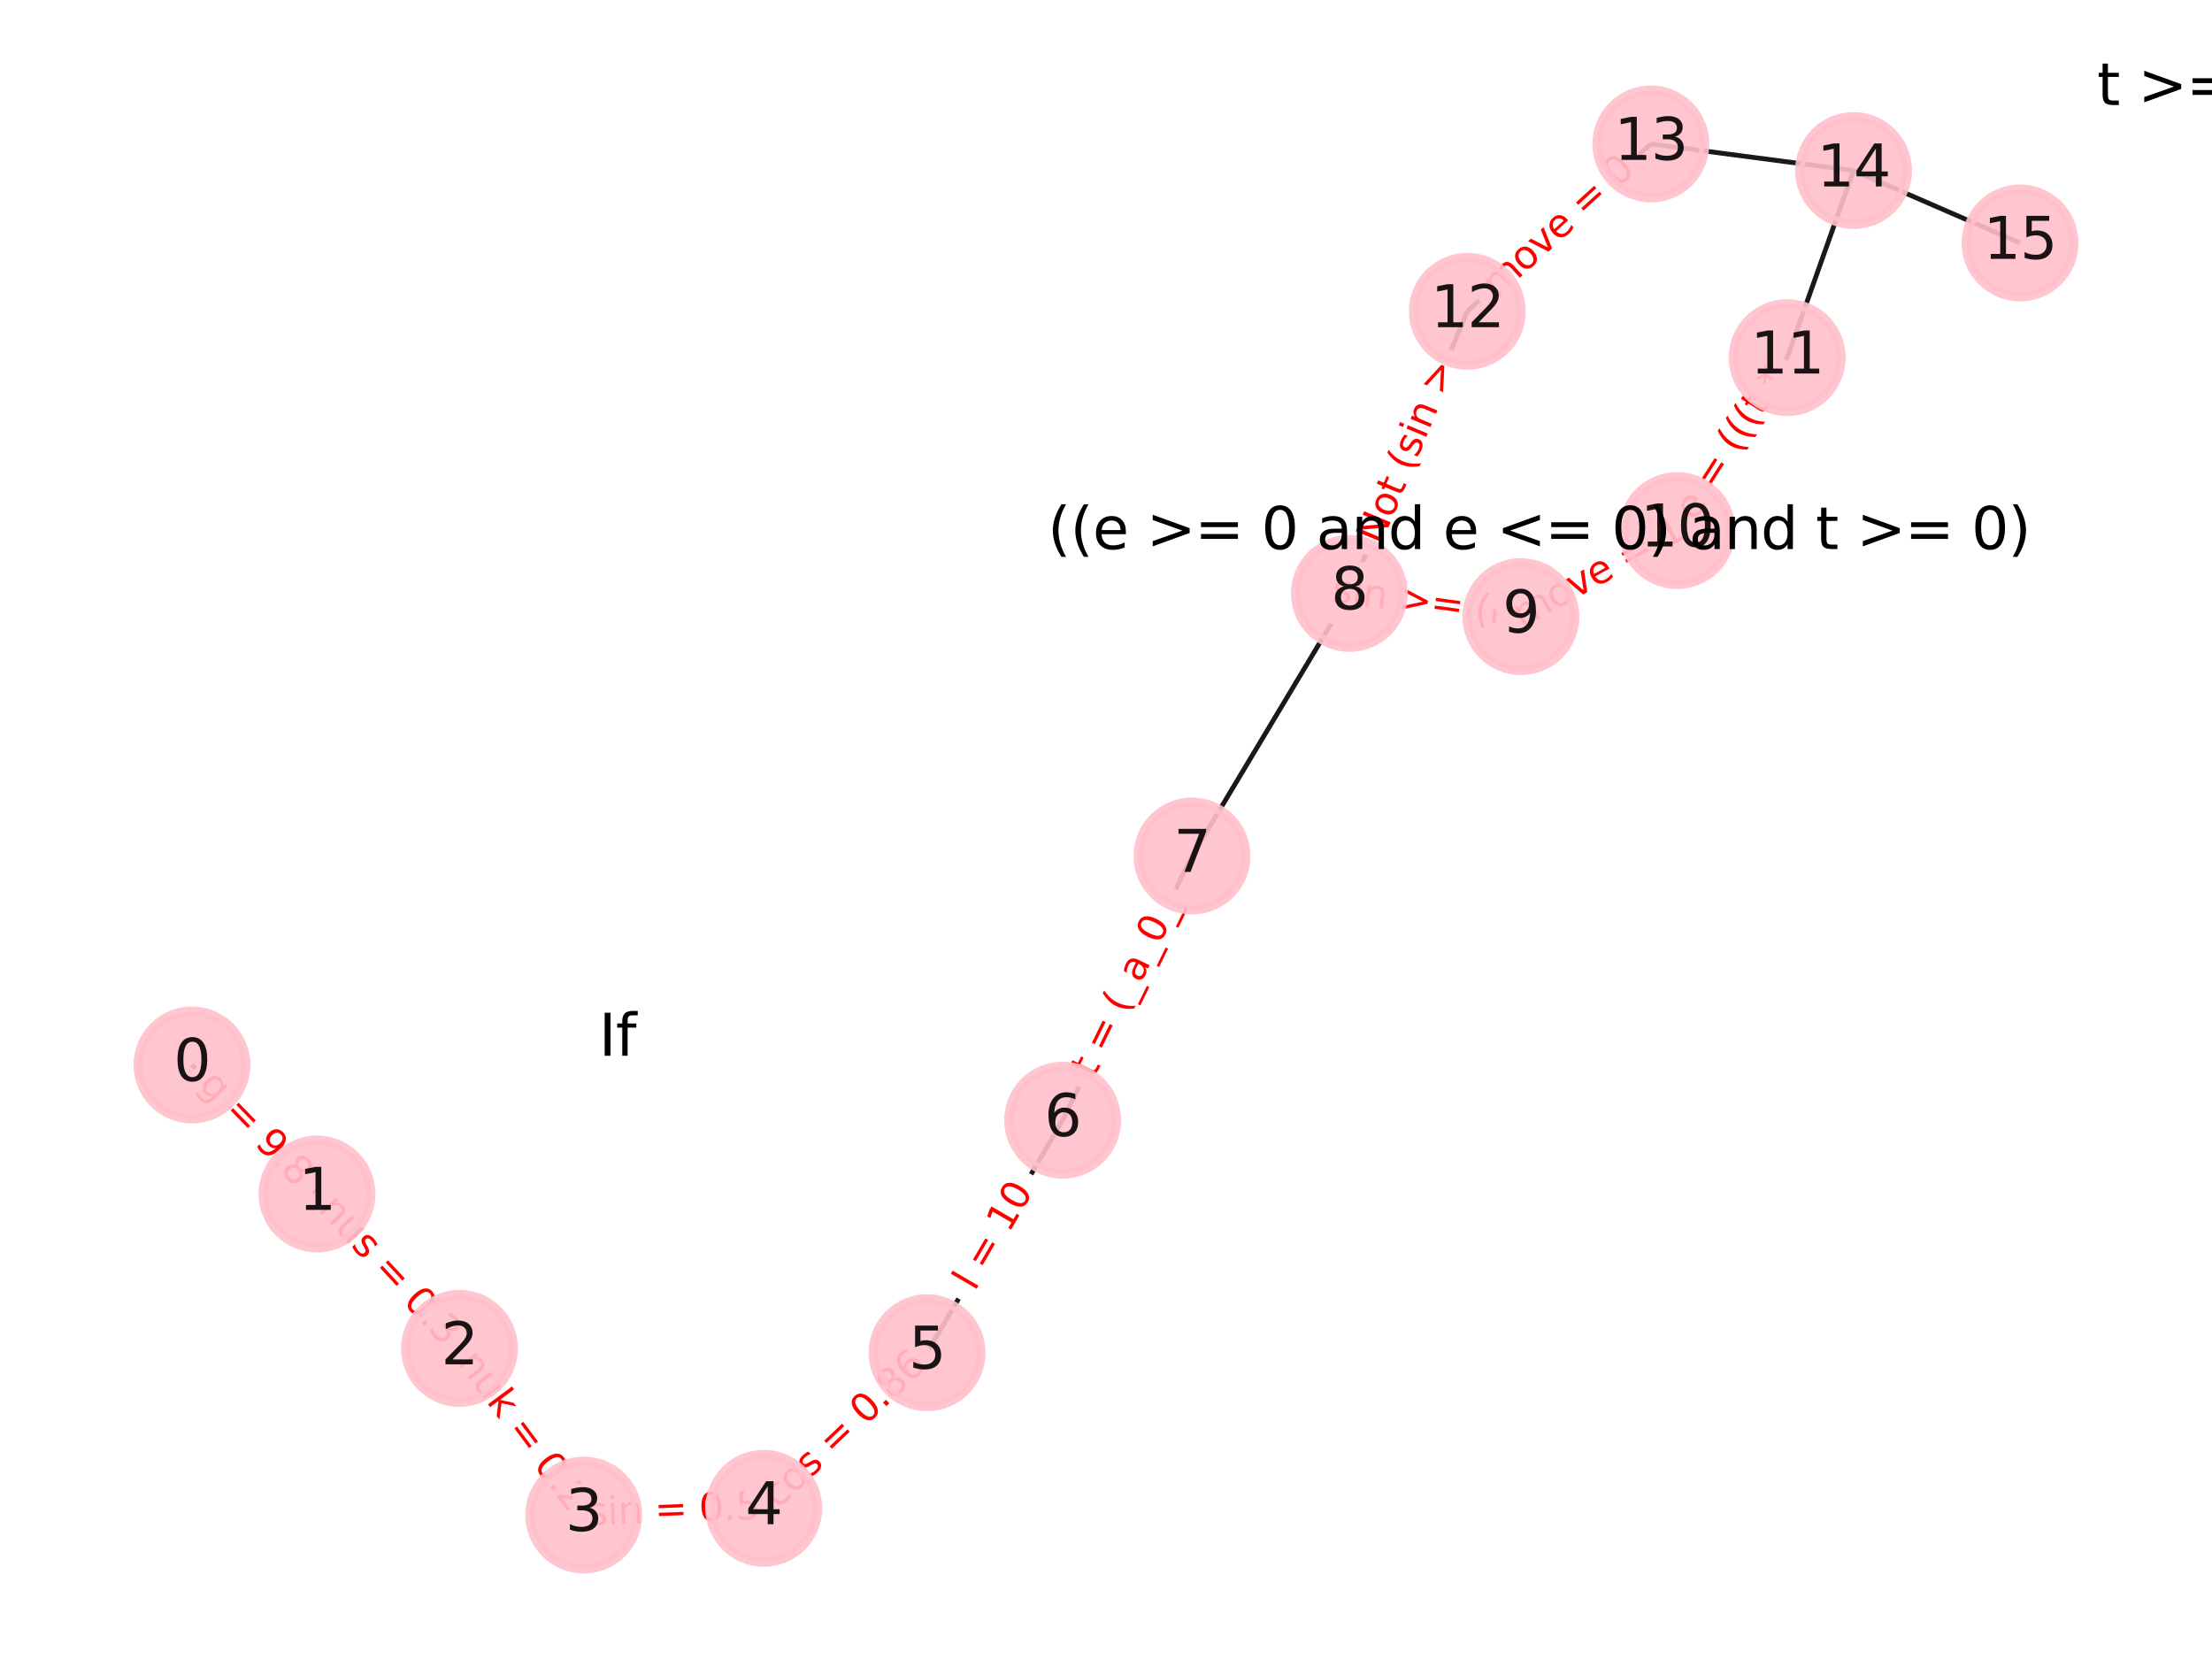 <?xml version="1.0" encoding="utf-8" standalone="no"?>
<!DOCTYPE svg PUBLIC "-//W3C//DTD SVG 1.1//EN"
  "http://www.w3.org/Graphics/SVG/1.1/DTD/svg11.dtd">
<svg height="345.6pt" version="1.1" viewBox="0 0 460.8 345.6" width="460.8pt" xmlns="http://www.w3.org/2000/svg" xmlns:xlink="http://www.w3.org/1999/xlink">
 <defs>
  <style type="text/css">*{stroke-linecap:butt;stroke-linejoin:round;}</style>
 </defs>
 <g id="figure_1">
  <g id="patch_1">
   <path d="M 0 345.6 
L 460.8 345.6 
L 460.8 0 
L 0 0 
z
" style="fill:#ffffff;"/>
  </g>
  <g id="axes_1">
   <g id="LineCollection_1">
    <path clip-path="url(#p874e9b3748)" d="M 39.987 221.857 
L 66.037 248.731 
" style="fill:none;stroke:#000000;stroke-opacity:0.9;"/>
    <path clip-path="url(#p874e9b3748)" d="M 66.037 248.731 
L 95.72 280.894 
" style="fill:none;stroke:#000000;stroke-opacity:0.9;"/>
    <path clip-path="url(#p874e9b3748)" d="M 95.72 280.894 
L 121.605 315.61 
" style="fill:none;stroke:#000000;stroke-opacity:0.9;"/>
    <path clip-path="url(#p874e9b3748)" d="M 121.605 315.61 
L 159.103 314.206 
" style="fill:none;stroke:#000000;stroke-opacity:0.9;"/>
    <path clip-path="url(#p874e9b3748)" d="M 159.103 314.206 
L 193.123 281.799 
" style="fill:none;stroke:#000000;stroke-opacity:0.9;"/>
    <path clip-path="url(#p874e9b3748)" d="M 193.123 281.799 
L 221.371 233.353 
" style="fill:none;stroke:#000000;stroke-opacity:0.9;"/>
    <path clip-path="url(#p874e9b3748)" d="M 221.371 233.353 
L 248.314 178.317 
" style="fill:none;stroke:#000000;stroke-opacity:0.9;"/>
    <path clip-path="url(#p874e9b3748)" d="M 248.314 178.317 
L 281.103 123.616 
" style="fill:none;stroke:#000000;stroke-opacity:0.9;"/>
    <path clip-path="url(#p874e9b3748)" d="M 281.103 123.616 
L 316.83 128.455 
" style="fill:none;stroke:#000000;stroke-opacity:0.9;"/>
    <path clip-path="url(#p874e9b3748)" d="M 281.103 123.616 
L 305.678 64.849 
" style="fill:none;stroke:#000000;stroke-opacity:0.9;"/>
    <path clip-path="url(#p874e9b3748)" d="M 316.83 128.455 
L 349.371 110.528 
" style="fill:none;stroke:#000000;stroke-opacity:0.9;"/>
    <path clip-path="url(#p874e9b3748)" d="M 349.371 110.528 
L 372.296 74.502 
" style="fill:none;stroke:#000000;stroke-opacity:0.9;"/>
    <path clip-path="url(#p874e9b3748)" d="M 372.296 74.502 
L 386.131 35.531 
" style="fill:none;stroke:#000000;stroke-opacity:0.9;"/>
    <path clip-path="url(#p874e9b3748)" d="M 305.678 64.849 
L 343.907 29.99 
" style="fill:none;stroke:#000000;stroke-opacity:0.9;"/>
    <path clip-path="url(#p874e9b3748)" d="M 343.907 29.99 
L 386.131 35.531 
" style="fill:none;stroke:#000000;stroke-opacity:0.9;"/>
    <path clip-path="url(#p874e9b3748)" d="M 386.131 35.531 
L 420.813 50.613 
" style="fill:none;stroke:#000000;stroke-opacity:0.9;"/>
   </g>
   <g id="text_1">
    <g id="patch_2">
     <path clip-path="url(#p874e9b3748)" d="M 38.212 229.036 
L 58.807 250.282 
Q 60.477 252.006 62.201 250.335 
L 67.76 244.946 
Q 69.483 243.276 67.813 241.552 
L 47.217 220.306 
Q 45.547 218.583 43.824 220.253 
L 38.264 225.642 
Q 36.541 227.313 38.212 229.036 
z
" style="fill:#ffffff;stroke:#ffffff;stroke-linejoin:miter;"/>
    </g>
    <g clip-path="url(#p874e9b3748)">
     <!-- g = 9.8 -->
     <g style="fill:#ff0000;" transform="translate(41.129 226.208)rotate(-314.109)scale(0.08 -0.08)">
      <defs>
       <path d="M 2906 1791 
Q 2906 2416 2648 2759 
Q 2391 3103 1925 3103 
Q 1463 3103 1205 2759 
Q 947 2416 947 1791 
Q 947 1169 1205 825 
Q 1463 481 1925 481 
Q 2391 481 2648 825 
Q 2906 1169 2906 1791 
z
M 3481 434 
Q 3481 -459 3084 -895 
Q 2688 -1331 1869 -1331 
Q 1566 -1331 1297 -1286 
Q 1028 -1241 775 -1147 
L 775 -588 
Q 1028 -725 1275 -790 
Q 1522 -856 1778 -856 
Q 2344 -856 2625 -561 
Q 2906 -266 2906 331 
L 2906 616 
Q 2728 306 2450 153 
Q 2172 0 1784 0 
Q 1141 0 747 490 
Q 353 981 353 1791 
Q 353 2603 747 3093 
Q 1141 3584 1784 3584 
Q 2172 3584 2450 3431 
Q 2728 3278 2906 2969 
L 2906 3500 
L 3481 3500 
L 3481 434 
z
" id="DejaVuSans-67" transform="scale(0.016)"/>
       <path id="DejaVuSans-20" transform="scale(0.016)"/>
       <path d="M 678 2906 
L 4684 2906 
L 4684 2381 
L 678 2381 
L 678 2906 
z
M 678 1631 
L 4684 1631 
L 4684 1100 
L 678 1100 
L 678 1631 
z
" id="DejaVuSans-3d" transform="scale(0.016)"/>
       <path d="M 703 97 
L 703 672 
Q 941 559 1184 500 
Q 1428 441 1663 441 
Q 2288 441 2617 861 
Q 2947 1281 2994 2138 
Q 2813 1869 2534 1725 
Q 2256 1581 1919 1581 
Q 1219 1581 811 2004 
Q 403 2428 403 3163 
Q 403 3881 828 4315 
Q 1253 4750 1959 4750 
Q 2769 4750 3195 4129 
Q 3622 3509 3622 2328 
Q 3622 1225 3098 567 
Q 2575 -91 1691 -91 
Q 1453 -91 1209 -44 
Q 966 3 703 97 
z
M 1959 2075 
Q 2384 2075 2632 2365 
Q 2881 2656 2881 3163 
Q 2881 3666 2632 3958 
Q 2384 4250 1959 4250 
Q 1534 4250 1286 3958 
Q 1038 3666 1038 3163 
Q 1038 2656 1286 2365 
Q 1534 2075 1959 2075 
z
" id="DejaVuSans-39" transform="scale(0.016)"/>
       <path d="M 684 794 
L 1344 794 
L 1344 0 
L 684 0 
L 684 794 
z
" id="DejaVuSans-2e" transform="scale(0.016)"/>
       <path d="M 2034 2216 
Q 1584 2216 1326 1975 
Q 1069 1734 1069 1313 
Q 1069 891 1326 650 
Q 1584 409 2034 409 
Q 2484 409 2743 651 
Q 3003 894 3003 1313 
Q 3003 1734 2745 1975 
Q 2488 2216 2034 2216 
z
M 1403 2484 
Q 997 2584 770 2862 
Q 544 3141 544 3541 
Q 544 4100 942 4425 
Q 1341 4750 2034 4750 
Q 2731 4750 3128 4425 
Q 3525 4100 3525 3541 
Q 3525 3141 3298 2862 
Q 3072 2584 2669 2484 
Q 3125 2378 3379 2068 
Q 3634 1759 3634 1313 
Q 3634 634 3220 271 
Q 2806 -91 2034 -91 
Q 1263 -91 848 271 
Q 434 634 434 1313 
Q 434 1759 690 2068 
Q 947 2378 1403 2484 
z
M 1172 3481 
Q 1172 3119 1398 2916 
Q 1625 2713 2034 2713 
Q 2441 2713 2670 2916 
Q 2900 3119 2900 3481 
Q 2900 3844 2670 4047 
Q 2441 4250 2034 4250 
Q 1625 4250 1398 4047 
Q 1172 3844 1172 3481 
z
" id="DejaVuSans-38" transform="scale(0.016)"/>
      </defs>
      <use xlink:href="#DejaVuSans-67"/>
      <use x="63.477" xlink:href="#DejaVuSans-20"/>
      <use x="95.264" xlink:href="#DejaVuSans-3d"/>
      <use x="179.053" xlink:href="#DejaVuSans-20"/>
      <use x="210.84" xlink:href="#DejaVuSans-39"/>
      <use x="274.463" xlink:href="#DejaVuSans-2e"/>
      <use x="306.25" xlink:href="#DejaVuSans-38"/>
     </g>
    </g>
   </g>
   <g id="text_2">
    <g id="patch_3">
     <path clip-path="url(#p874e9b3748)" d="M 63.106 254.802 
L 89.434 283.329 
Q 91.061 285.093 92.825 283.465 
L 98.515 278.214 
Q 100.278 276.586 98.651 274.823 
L 72.324 246.296 
Q 70.696 244.532 68.932 246.16 
L 63.242 251.411 
Q 61.479 253.039 63.106 254.802 
z
" style="fill:#ffffff;stroke:#ffffff;stroke-linejoin:miter;"/>
    </g>
    <g clip-path="url(#p874e9b3748)">
     <!-- nus = 0.3 -->
     <g style="fill:#ff0000;" transform="translate(66.093 252.046)rotate(-312.704)scale(0.08 -0.08)">
      <defs>
       <path d="M 3513 2113 
L 3513 0 
L 2938 0 
L 2938 2094 
Q 2938 2591 2744 2837 
Q 2550 3084 2163 3084 
Q 1697 3084 1428 2787 
Q 1159 2491 1159 1978 
L 1159 0 
L 581 0 
L 581 3500 
L 1159 3500 
L 1159 2956 
Q 1366 3272 1645 3428 
Q 1925 3584 2291 3584 
Q 2894 3584 3203 3211 
Q 3513 2838 3513 2113 
z
" id="DejaVuSans-6e" transform="scale(0.016)"/>
       <path d="M 544 1381 
L 544 3500 
L 1119 3500 
L 1119 1403 
Q 1119 906 1312 657 
Q 1506 409 1894 409 
Q 2359 409 2629 706 
Q 2900 1003 2900 1516 
L 2900 3500 
L 3475 3500 
L 3475 0 
L 2900 0 
L 2900 538 
Q 2691 219 2414 64 
Q 2138 -91 1772 -91 
Q 1169 -91 856 284 
Q 544 659 544 1381 
z
M 1991 3584 
L 1991 3584 
z
" id="DejaVuSans-75" transform="scale(0.016)"/>
       <path d="M 2834 3397 
L 2834 2853 
Q 2591 2978 2328 3040 
Q 2066 3103 1784 3103 
Q 1356 3103 1142 2972 
Q 928 2841 928 2578 
Q 928 2378 1081 2264 
Q 1234 2150 1697 2047 
L 1894 2003 
Q 2506 1872 2764 1633 
Q 3022 1394 3022 966 
Q 3022 478 2636 193 
Q 2250 -91 1575 -91 
Q 1294 -91 989 -36 
Q 684 19 347 128 
L 347 722 
Q 666 556 975 473 
Q 1284 391 1588 391 
Q 1994 391 2212 530 
Q 2431 669 2431 922 
Q 2431 1156 2273 1281 
Q 2116 1406 1581 1522 
L 1381 1569 
Q 847 1681 609 1914 
Q 372 2147 372 2553 
Q 372 3047 722 3315 
Q 1072 3584 1716 3584 
Q 2034 3584 2315 3537 
Q 2597 3491 2834 3397 
z
" id="DejaVuSans-73" transform="scale(0.016)"/>
       <path d="M 2034 4250 
Q 1547 4250 1301 3770 
Q 1056 3291 1056 2328 
Q 1056 1369 1301 889 
Q 1547 409 2034 409 
Q 2525 409 2770 889 
Q 3016 1369 3016 2328 
Q 3016 3291 2770 3770 
Q 2525 4250 2034 4250 
z
M 2034 4750 
Q 2819 4750 3233 4129 
Q 3647 3509 3647 2328 
Q 3647 1150 3233 529 
Q 2819 -91 2034 -91 
Q 1250 -91 836 529 
Q 422 1150 422 2328 
Q 422 3509 836 4129 
Q 1250 4750 2034 4750 
z
" id="DejaVuSans-30" transform="scale(0.016)"/>
       <path d="M 2597 2516 
Q 3050 2419 3304 2112 
Q 3559 1806 3559 1356 
Q 3559 666 3084 287 
Q 2609 -91 1734 -91 
Q 1441 -91 1130 -33 
Q 819 25 488 141 
L 488 750 
Q 750 597 1062 519 
Q 1375 441 1716 441 
Q 2309 441 2620 675 
Q 2931 909 2931 1356 
Q 2931 1769 2642 2001 
Q 2353 2234 1838 2234 
L 1294 2234 
L 1294 2753 
L 1863 2753 
Q 2328 2753 2575 2939 
Q 2822 3125 2822 3475 
Q 2822 3834 2567 4026 
Q 2313 4219 1838 4219 
Q 1578 4219 1281 4162 
Q 984 4106 628 3988 
L 628 4550 
Q 988 4650 1302 4700 
Q 1616 4750 1894 4750 
Q 2613 4750 3031 4423 
Q 3450 4097 3450 3541 
Q 3450 3153 3228 2886 
Q 3006 2619 2597 2516 
z
" id="DejaVuSans-33" transform="scale(0.016)"/>
      </defs>
      <use xlink:href="#DejaVuSans-6e"/>
      <use x="63.379" xlink:href="#DejaVuSans-75"/>
      <use x="126.758" xlink:href="#DejaVuSans-73"/>
      <use x="178.857" xlink:href="#DejaVuSans-20"/>
      <use x="210.645" xlink:href="#DejaVuSans-3d"/>
      <use x="294.434" xlink:href="#DejaVuSans-20"/>
      <use x="326.221" xlink:href="#DejaVuSans-30"/>
      <use x="389.844" xlink:href="#DejaVuSans-2e"/>
      <use x="421.631" xlink:href="#DejaVuSans-33"/>
     </g>
    </g>
   </g>
   <g id="text_3">
    <g id="patch_4">
     <path clip-path="url(#p874e9b3748)" d="M 91.894 286.254 
L 115.376 317.747 
Q 116.811 319.671 118.735 318.236 
L 124.942 313.608 
Q 126.866 312.174 125.431 310.25 
L 101.949 278.757 
Q 100.514 276.833 98.59 278.267 
L 92.383 282.895 
Q 90.459 284.33 91.894 286.254 
z
" style="fill:#ffffff;stroke:#ffffff;stroke-linejoin:miter;"/>
    </g>
    <g clip-path="url(#p874e9b3748)">
     <!-- nuk = 0.2 -->
     <g style="fill:#ff0000;" transform="translate(95.152 283.825)rotate(-306.71)scale(0.08 -0.08)">
      <defs>
       <path d="M 581 4863 
L 1159 4863 
L 1159 1991 
L 2875 3500 
L 3609 3500 
L 1753 1863 
L 3688 0 
L 2938 0 
L 1159 1709 
L 1159 0 
L 581 0 
L 581 4863 
z
" id="DejaVuSans-6b" transform="scale(0.016)"/>
       <path d="M 1228 531 
L 3431 531 
L 3431 0 
L 469 0 
L 469 531 
Q 828 903 1448 1529 
Q 2069 2156 2228 2338 
Q 2531 2678 2651 2914 
Q 2772 3150 2772 3378 
Q 2772 3750 2511 3984 
Q 2250 4219 1831 4219 
Q 1534 4219 1204 4116 
Q 875 4013 500 3803 
L 500 4441 
Q 881 4594 1212 4672 
Q 1544 4750 1819 4750 
Q 2544 4750 2975 4387 
Q 3406 4025 3406 3419 
Q 3406 3131 3298 2873 
Q 3191 2616 2906 2266 
Q 2828 2175 2409 1742 
Q 1991 1309 1228 531 
z
" id="DejaVuSans-32" transform="scale(0.016)"/>
      </defs>
      <use xlink:href="#DejaVuSans-6e"/>
      <use x="63.379" xlink:href="#DejaVuSans-75"/>
      <use x="126.758" xlink:href="#DejaVuSans-6b"/>
      <use x="184.668" xlink:href="#DejaVuSans-20"/>
      <use x="216.455" xlink:href="#DejaVuSans-3d"/>
      <use x="300.244" xlink:href="#DejaVuSans-20"/>
      <use x="332.031" xlink:href="#DejaVuSans-30"/>
      <use x="395.654" xlink:href="#DejaVuSans-2e"/>
      <use x="427.441" xlink:href="#DejaVuSans-32"/>
     </g>
    </g>
   </g>
   <g id="text_4">
    <g id="patch_5">
     <path clip-path="url(#p874e9b3748)" d="M 122.616 321.848 
L 158.562 320.502 
Q 160.96 320.412 160.87 318.014 
L 160.581 310.277 
Q 160.491 307.879 158.093 307.968 
L 122.147 309.314 
Q 119.748 309.404 119.838 311.802 
L 120.128 319.539 
Q 120.217 321.938 122.616 321.848 
z
" style="fill:#ffffff;stroke:#ffffff;stroke-linejoin:miter;"/>
    </g>
    <g clip-path="url(#p874e9b3748)">
     <!-- sin = 0.5 -->
     <g style="fill:#ff0000;" transform="translate(122.464 317.787)rotate(-2.144)scale(0.08 -0.08)">
      <defs>
       <path d="M 603 3500 
L 1178 3500 
L 1178 0 
L 603 0 
L 603 3500 
z
M 603 4863 
L 1178 4863 
L 1178 4134 
L 603 4134 
L 603 4863 
z
" id="DejaVuSans-69" transform="scale(0.016)"/>
       <path d="M 691 4666 
L 3169 4666 
L 3169 4134 
L 1269 4134 
L 1269 2991 
Q 1406 3038 1543 3061 
Q 1681 3084 1819 3084 
Q 2600 3084 3056 2656 
Q 3513 2228 3513 1497 
Q 3513 744 3044 326 
Q 2575 -91 1722 -91 
Q 1428 -91 1123 -41 
Q 819 9 494 109 
L 494 744 
Q 775 591 1075 516 
Q 1375 441 1709 441 
Q 2250 441 2565 725 
Q 2881 1009 2881 1497 
Q 2881 1984 2565 2268 
Q 2250 2553 1709 2553 
Q 1456 2553 1204 2497 
Q 953 2441 691 2322 
L 691 4666 
z
" id="DejaVuSans-35" transform="scale(0.016)"/>
      </defs>
      <use xlink:href="#DejaVuSans-73"/>
      <use x="52.1" xlink:href="#DejaVuSans-69"/>
      <use x="79.883" xlink:href="#DejaVuSans-6e"/>
      <use x="143.262" xlink:href="#DejaVuSans-20"/>
      <use x="175.049" xlink:href="#DejaVuSans-3d"/>
      <use x="258.838" xlink:href="#DejaVuSans-20"/>
      <use x="290.625" xlink:href="#DejaVuSans-30"/>
      <use x="354.248" xlink:href="#DejaVuSans-2e"/>
      <use x="386.035" xlink:href="#DejaVuSans-35"/>
     </g>
    </g>
   </g>
   <g id="text_5">
    <g id="patch_6">
     <path clip-path="url(#p874e9b3748)" d="M 164.848 317.394 
L 196.028 287.693 
Q 197.766 286.037 196.111 284.299 
L 190.771 278.693 
Q 189.115 276.956 187.378 278.611 
L 156.197 308.313 
Q 154.46 309.968 156.115 311.706 
L 161.455 317.312 
Q 163.111 319.05 164.848 317.394 
z
" style="fill:#ffffff;stroke:#ffffff;stroke-linejoin:miter;"/>
    </g>
    <g clip-path="url(#p874e9b3748)">
     <!-- cos = 0.86 -->
     <g style="fill:#ff0000;" transform="translate(162.046 314.452)rotate(-43.609)scale(0.08 -0.08)">
      <defs>
       <path d="M 3122 3366 
L 3122 2828 
Q 2878 2963 2633 3030 
Q 2388 3097 2138 3097 
Q 1578 3097 1268 2742 
Q 959 2388 959 1747 
Q 959 1106 1268 751 
Q 1578 397 2138 397 
Q 2388 397 2633 464 
Q 2878 531 3122 666 
L 3122 134 
Q 2881 22 2623 -34 
Q 2366 -91 2075 -91 
Q 1284 -91 818 406 
Q 353 903 353 1747 
Q 353 2603 823 3093 
Q 1294 3584 2113 3584 
Q 2378 3584 2631 3529 
Q 2884 3475 3122 3366 
z
" id="DejaVuSans-63" transform="scale(0.016)"/>
       <path d="M 1959 3097 
Q 1497 3097 1228 2736 
Q 959 2375 959 1747 
Q 959 1119 1226 758 
Q 1494 397 1959 397 
Q 2419 397 2687 759 
Q 2956 1122 2956 1747 
Q 2956 2369 2687 2733 
Q 2419 3097 1959 3097 
z
M 1959 3584 
Q 2709 3584 3137 3096 
Q 3566 2609 3566 1747 
Q 3566 888 3137 398 
Q 2709 -91 1959 -91 
Q 1206 -91 779 398 
Q 353 888 353 1747 
Q 353 2609 779 3096 
Q 1206 3584 1959 3584 
z
" id="DejaVuSans-6f" transform="scale(0.016)"/>
       <path d="M 2113 2584 
Q 1688 2584 1439 2293 
Q 1191 2003 1191 1497 
Q 1191 994 1439 701 
Q 1688 409 2113 409 
Q 2538 409 2786 701 
Q 3034 994 3034 1497 
Q 3034 2003 2786 2293 
Q 2538 2584 2113 2584 
z
M 3366 4563 
L 3366 3988 
Q 3128 4100 2886 4159 
Q 2644 4219 2406 4219 
Q 1781 4219 1451 3797 
Q 1122 3375 1075 2522 
Q 1259 2794 1537 2939 
Q 1816 3084 2150 3084 
Q 2853 3084 3261 2657 
Q 3669 2231 3669 1497 
Q 3669 778 3244 343 
Q 2819 -91 2113 -91 
Q 1303 -91 875 529 
Q 447 1150 447 2328 
Q 447 3434 972 4092 
Q 1497 4750 2381 4750 
Q 2619 4750 2861 4703 
Q 3103 4656 3366 4563 
z
" id="DejaVuSans-36" transform="scale(0.016)"/>
      </defs>
      <use xlink:href="#DejaVuSans-63"/>
      <use x="54.98" xlink:href="#DejaVuSans-6f"/>
      <use x="116.162" xlink:href="#DejaVuSans-73"/>
      <use x="168.262" xlink:href="#DejaVuSans-20"/>
      <use x="200.049" xlink:href="#DejaVuSans-3d"/>
      <use x="283.838" xlink:href="#DejaVuSans-20"/>
      <use x="315.625" xlink:href="#DejaVuSans-30"/>
      <use x="379.248" xlink:href="#DejaVuSans-2e"/>
      <use x="411.035" xlink:href="#DejaVuSans-38"/>
      <use x="474.658" xlink:href="#DejaVuSans-36"/>
     </g>
    </g>
   </g>
   <g id="text_6">
    <g id="patch_7">
     <path clip-path="url(#p874e9b3748)" d="M 206.572 271.184 
L 218.757 250.286 
Q 219.966 248.212 217.893 247.004 
L 211.204 243.104 
Q 209.131 241.895 207.922 243.968 
L 195.737 264.866 
Q 194.528 266.939 196.601 268.148 
L 203.29 272.048 
Q 205.363 273.257 206.572 271.184 
z
" style="fill:#ffffff;stroke:#ffffff;stroke-linejoin:miter;"/>
    </g>
    <g clip-path="url(#p874e9b3748)">
     <!-- l = 10 -->
     <g style="fill:#ff0000;" transform="translate(203.061 269.137)rotate(-59.754)scale(0.08 -0.08)">
      <defs>
       <path d="M 603 4863 
L 1178 4863 
L 1178 0 
L 603 0 
L 603 4863 
z
" id="DejaVuSans-6c" transform="scale(0.016)"/>
       <path d="M 794 531 
L 1825 531 
L 1825 4091 
L 703 3866 
L 703 4441 
L 1819 4666 
L 2450 4666 
L 2450 531 
L 3481 531 
L 3481 0 
L 794 0 
L 794 531 
z
" id="DejaVuSans-31" transform="scale(0.016)"/>
      </defs>
      <use xlink:href="#DejaVuSans-6c"/>
      <use x="27.783" xlink:href="#DejaVuSans-20"/>
      <use x="59.57" xlink:href="#DejaVuSans-3d"/>
      <use x="143.359" xlink:href="#DejaVuSans-20"/>
      <use x="175.146" xlink:href="#DejaVuSans-31"/>
      <use x="238.77" xlink:href="#DejaVuSans-30"/>
     </g>
    </g>
   </g>
   <g id="text_7">
    <g id="patch_8">
     <path clip-path="url(#p874e9b3748)" d="M 231.769 226.62 
L 249.374 190.659 
Q 250.429 188.503 248.273 187.448 
L 241.127 183.95 
Q 238.972 182.895 237.917 185.05 
L 220.312 221.011 
Q 219.257 223.166 221.412 224.222 
L 228.558 227.72 
Q 230.714 228.775 231.769 226.62 
z
" style="fill:#ffffff;stroke:#ffffff;stroke-linejoin:miter;"/>
    </g>
    <g clip-path="url(#p874e9b3748)">
     <!-- t = (_a_0_ -->
     <g style="fill:#ff0000;" transform="translate(227.919 224.735)rotate(-63.916)scale(0.08 -0.08)">
      <defs>
       <path d="M 1172 4494 
L 1172 3500 
L 2356 3500 
L 2356 3053 
L 1172 3053 
L 1172 1153 
Q 1172 725 1289 603 
Q 1406 481 1766 481 
L 2356 481 
L 2356 0 
L 1766 0 
Q 1100 0 847 248 
Q 594 497 594 1153 
L 594 3053 
L 172 3053 
L 172 3500 
L 594 3500 
L 594 4494 
L 1172 4494 
z
" id="DejaVuSans-74" transform="scale(0.016)"/>
       <path d="M 1984 4856 
Q 1566 4138 1362 3434 
Q 1159 2731 1159 2009 
Q 1159 1288 1364 580 
Q 1569 -128 1984 -844 
L 1484 -844 
Q 1016 -109 783 600 
Q 550 1309 550 2009 
Q 550 2706 781 3412 
Q 1013 4119 1484 4856 
L 1984 4856 
z
" id="DejaVuSans-28" transform="scale(0.016)"/>
       <path d="M 3263 -1063 
L 3263 -1509 
L -63 -1509 
L -63 -1063 
L 3263 -1063 
z
" id="DejaVuSans-5f" transform="scale(0.016)"/>
       <path d="M 2194 1759 
Q 1497 1759 1228 1600 
Q 959 1441 959 1056 
Q 959 750 1161 570 
Q 1363 391 1709 391 
Q 2188 391 2477 730 
Q 2766 1069 2766 1631 
L 2766 1759 
L 2194 1759 
z
M 3341 1997 
L 3341 0 
L 2766 0 
L 2766 531 
Q 2569 213 2275 61 
Q 1981 -91 1556 -91 
Q 1019 -91 701 211 
Q 384 513 384 1019 
Q 384 1609 779 1909 
Q 1175 2209 1959 2209 
L 2766 2209 
L 2766 2266 
Q 2766 2663 2505 2880 
Q 2244 3097 1772 3097 
Q 1472 3097 1187 3025 
Q 903 2953 641 2809 
L 641 3341 
Q 956 3463 1253 3523 
Q 1550 3584 1831 3584 
Q 2591 3584 2966 3190 
Q 3341 2797 3341 1997 
z
" id="DejaVuSans-61" transform="scale(0.016)"/>
      </defs>
      <use xlink:href="#DejaVuSans-74"/>
      <use x="39.209" xlink:href="#DejaVuSans-20"/>
      <use x="70.996" xlink:href="#DejaVuSans-3d"/>
      <use x="154.785" xlink:href="#DejaVuSans-20"/>
      <use x="186.572" xlink:href="#DejaVuSans-28"/>
      <use x="225.586" xlink:href="#DejaVuSans-5f"/>
      <use x="275.586" xlink:href="#DejaVuSans-61"/>
      <use x="336.865" xlink:href="#DejaVuSans-5f"/>
      <use x="386.865" xlink:href="#DejaVuSans-30"/>
      <use x="450.488" xlink:href="#DejaVuSans-5f"/>
     </g>
    </g>
   </g>
   <g id="text_8">
    <g id="patch_9">
     <path clip-path="url(#p874e9b3748)" d="M 276.713 129.35 
L 319.536 135.15 
Q 321.914 135.472 322.236 133.094 
L 323.276 125.422 
Q 323.598 123.043 321.22 122.721 
L 278.397 116.921 
Q 276.019 116.599 275.696 118.977 
L 274.657 126.649 
Q 274.335 129.028 276.713 129.35 
z
" style="fill:#ffffff;stroke:#ffffff;stroke-linejoin:miter;"/>
    </g>
    <g clip-path="url(#p874e9b3748)">
     <!-- sin &gt;= (nu -->
     <g style="fill:#ff0000;" transform="translate(277.259 125.323)rotate(-352.286)scale(0.08 -0.08)">
      <defs>
       <path d="M 678 3150 
L 678 3719 
L 4684 2266 
L 4684 1747 
L 678 294 
L 678 863 
L 3897 2003 
L 678 3150 
z
" id="DejaVuSans-3e" transform="scale(0.016)"/>
      </defs>
      <use xlink:href="#DejaVuSans-73"/>
      <use x="52.1" xlink:href="#DejaVuSans-69"/>
      <use x="79.883" xlink:href="#DejaVuSans-6e"/>
      <use x="143.262" xlink:href="#DejaVuSans-20"/>
      <use x="175.049" xlink:href="#DejaVuSans-3e"/>
      <use x="258.838" xlink:href="#DejaVuSans-3d"/>
      <use x="342.627" xlink:href="#DejaVuSans-20"/>
      <use x="374.414" xlink:href="#DejaVuSans-28"/>
      <use x="413.428" xlink:href="#DejaVuSans-6e"/>
      <use x="476.807" xlink:href="#DejaVuSans-75"/>
     </g>
    </g>
   </g>
   <g id="text_9">
    <g id="patch_10">
     <path clip-path="url(#p874e9b3748)" d="M 318.949 134.448 
L 353.304 115.522 
Q 355.407 114.364 354.248 112.262 
L 350.513 105.48 
Q 349.355 103.378 347.252 104.536 
L 312.897 123.462 
Q 310.795 124.62 311.953 126.722 
L 315.689 133.504 
Q 316.847 135.606 318.949 134.448 
z
" style="fill:#ffffff;stroke:#ffffff;stroke-linejoin:miter;"/>
    </g>
    <g clip-path="url(#p874e9b3748)">
     <!-- move = 1 -->
     <g style="fill:#ff0000;" transform="translate(316.988 130.888)rotate(-28.85)scale(0.08 -0.08)">
      <defs>
       <path d="M 3328 2828 
Q 3544 3216 3844 3400 
Q 4144 3584 4550 3584 
Q 5097 3584 5394 3201 
Q 5691 2819 5691 2113 
L 5691 0 
L 5113 0 
L 5113 2094 
Q 5113 2597 4934 2840 
Q 4756 3084 4391 3084 
Q 3944 3084 3684 2787 
Q 3425 2491 3425 1978 
L 3425 0 
L 2847 0 
L 2847 2094 
Q 2847 2600 2669 2842 
Q 2491 3084 2119 3084 
Q 1678 3084 1418 2786 
Q 1159 2488 1159 1978 
L 1159 0 
L 581 0 
L 581 3500 
L 1159 3500 
L 1159 2956 
Q 1356 3278 1631 3431 
Q 1906 3584 2284 3584 
Q 2666 3584 2933 3390 
Q 3200 3197 3328 2828 
z
" id="DejaVuSans-6d" transform="scale(0.016)"/>
       <path d="M 191 3500 
L 800 3500 
L 1894 563 
L 2988 3500 
L 3597 3500 
L 2284 0 
L 1503 0 
L 191 3500 
z
" id="DejaVuSans-76" transform="scale(0.016)"/>
       <path d="M 3597 1894 
L 3597 1613 
L 953 1613 
Q 991 1019 1311 708 
Q 1631 397 2203 397 
Q 2534 397 2845 478 
Q 3156 559 3463 722 
L 3463 178 
Q 3153 47 2828 -22 
Q 2503 -91 2169 -91 
Q 1331 -91 842 396 
Q 353 884 353 1716 
Q 353 2575 817 3079 
Q 1281 3584 2069 3584 
Q 2775 3584 3186 3129 
Q 3597 2675 3597 1894 
z
M 3022 2063 
Q 3016 2534 2758 2815 
Q 2500 3097 2075 3097 
Q 1594 3097 1305 2825 
Q 1016 2553 972 2059 
L 3022 2063 
z
" id="DejaVuSans-65" transform="scale(0.016)"/>
      </defs>
      <use xlink:href="#DejaVuSans-6d"/>
      <use x="97.412" xlink:href="#DejaVuSans-6f"/>
      <use x="158.594" xlink:href="#DejaVuSans-76"/>
      <use x="217.773" xlink:href="#DejaVuSans-65"/>
      <use x="279.297" xlink:href="#DejaVuSans-20"/>
      <use x="311.084" xlink:href="#DejaVuSans-3d"/>
      <use x="394.873" xlink:href="#DejaVuSans-20"/>
      <use x="426.66" xlink:href="#DejaVuSans-31"/>
     </g>
    </g>
   </g>
   <g id="text_10">
    <g id="patch_11">
     <path clip-path="url(#p874e9b3748)" d="M 356.527 110.964 
L 375.722 80.8 
Q 377.011 78.775 374.986 77.486 
L 368.454 73.33 
Q 366.429 72.041 365.14 74.066 
L 345.946 104.231 
Q 344.657 106.256 346.682 107.544 
L 353.214 111.701 
Q 355.239 112.989 356.527 110.964 
z
" style="fill:#ffffff;stroke:#ffffff;stroke-linejoin:miter;"/>
    </g>
    <g clip-path="url(#p874e9b3748)">
     <!-- e = (((t * -->
     <g style="fill:#ff0000;" transform="translate(353.099 108.783)rotate(-57.53)scale(0.08 -0.08)">
      <defs>
       <path d="M 3009 3897 
L 1888 3291 
L 3009 2681 
L 2828 2375 
L 1778 3009 
L 1778 1831 
L 1422 1831 
L 1422 3009 
L 372 2375 
L 191 2681 
L 1313 3291 
L 191 3897 
L 372 4206 
L 1422 3572 
L 1422 4750 
L 1778 4750 
L 1778 3572 
L 2828 4206 
L 3009 3897 
z
" id="DejaVuSans-2a" transform="scale(0.016)"/>
      </defs>
      <use xlink:href="#DejaVuSans-65"/>
      <use x="61.523" xlink:href="#DejaVuSans-20"/>
      <use x="93.311" xlink:href="#DejaVuSans-3d"/>
      <use x="177.1" xlink:href="#DejaVuSans-20"/>
      <use x="208.887" xlink:href="#DejaVuSans-28"/>
      <use x="247.9" xlink:href="#DejaVuSans-28"/>
      <use x="286.914" xlink:href="#DejaVuSans-28"/>
      <use x="325.928" xlink:href="#DejaVuSans-74"/>
      <use x="365.137" xlink:href="#DejaVuSans-20"/>
      <use x="396.924" xlink:href="#DejaVuSans-2a"/>
     </g>
    </g>
   </g>
   <g id="text_11">
    <g id="patch_12">
     <path clip-path="url(#p874e9b3748)" d="M 291.386 115.281 
L 306.967 78.022 
Q 307.893 75.808 305.679 74.882 
L 298.535 71.895 
Q 296.321 70.969 295.395 73.183 
L 279.814 110.443 
Q 278.888 112.657 281.103 113.583 
L 288.246 116.57 
Q 290.46 117.496 291.386 115.281 
z
" style="fill:#ffffff;stroke:#ffffff;stroke-linejoin:miter;"/>
    </g>
    <g clip-path="url(#p874e9b3748)">
     <!-- Not (sin &gt; -->
     <g style="fill:#ff0000;" transform="translate(287.637 113.714)rotate(-67.307)scale(0.08 -0.08)">
      <defs>
       <path d="M 628 4666 
L 1478 4666 
L 3547 763 
L 3547 4666 
L 4159 4666 
L 4159 0 
L 3309 0 
L 1241 3903 
L 1241 0 
L 628 0 
L 628 4666 
z
" id="DejaVuSans-4e" transform="scale(0.016)"/>
      </defs>
      <use xlink:href="#DejaVuSans-4e"/>
      <use x="74.805" xlink:href="#DejaVuSans-6f"/>
      <use x="135.986" xlink:href="#DejaVuSans-74"/>
      <use x="175.195" xlink:href="#DejaVuSans-20"/>
      <use x="206.982" xlink:href="#DejaVuSans-28"/>
      <use x="245.996" xlink:href="#DejaVuSans-73"/>
      <use x="298.096" xlink:href="#DejaVuSans-69"/>
      <use x="325.879" xlink:href="#DejaVuSans-6e"/>
      <use x="389.258" xlink:href="#DejaVuSans-20"/>
      <use x="421.045" xlink:href="#DejaVuSans-3e"/>
     </g>
    </g>
   </g>
   <g id="text_12">
    <g id="patch_13">
     <path clip-path="url(#p874e9b3748)" d="M 314.526 65.267 
L 343.51 38.839 
Q 345.283 37.222 343.666 35.449 
L 338.45 29.728 
Q 336.832 27.954 335.059 29.571 
L 306.075 55.999 
Q 304.302 57.617 305.919 59.39 
L 311.136 65.111 
Q 312.753 66.885 314.526 65.267 
z
" style="fill:#ffffff;stroke:#ffffff;stroke-linejoin:miter;"/>
    </g>
    <g clip-path="url(#p874e9b3748)">
     <!-- move = 0 -->
     <g style="fill:#ff0000;" transform="translate(311.788 62.265)rotate(-42.36)scale(0.08 -0.08)">
      <use xlink:href="#DejaVuSans-6d"/>
      <use x="97.412" xlink:href="#DejaVuSans-6f"/>
      <use x="158.594" xlink:href="#DejaVuSans-76"/>
      <use x="217.773" xlink:href="#DejaVuSans-65"/>
      <use x="279.297" xlink:href="#DejaVuSans-20"/>
      <use x="311.084" xlink:href="#DejaVuSans-3d"/>
      <use x="394.873" xlink:href="#DejaVuSans-20"/>
      <use x="426.66" xlink:href="#DejaVuSans-30"/>
     </g>
    </g>
   </g>
   <g id="PathCollection_1">
    <defs>
     <path d="M 0 11.18 
C 2.965 11.18 5.809 10.002 7.906 7.906 
C 10.002 5.809 11.18 2.965 11.18 0 
C 11.18 -2.965 10.002 -5.809 7.906 -7.906 
C 5.809 -10.002 2.965 -11.18 0 -11.18 
C -2.965 -11.18 -5.809 -10.002 -7.906 -7.906 
C -10.002 -5.809 -11.18 -2.965 -11.18 0 
C -11.18 2.965 -10.002 5.809 -7.906 7.906 
C -5.809 10.002 -2.965 11.18 0 11.18 
z
" id="mbbf11e765b" style="stroke:#ffc0cb;stroke-opacity:0.9;stroke-width:2;"/>
    </defs>
    <g clip-path="url(#p874e9b3748)">
     <use style="fill:#ffc0cb;fill-opacity:0.9;stroke:#ffc0cb;stroke-opacity:0.9;stroke-width:2;" x="39.987" xlink:href="#mbbf11e765b" y="221.857"/>
     <use style="fill:#ffc0cb;fill-opacity:0.9;stroke:#ffc0cb;stroke-opacity:0.9;stroke-width:2;" x="66.037" xlink:href="#mbbf11e765b" y="248.731"/>
     <use style="fill:#ffc0cb;fill-opacity:0.9;stroke:#ffc0cb;stroke-opacity:0.9;stroke-width:2;" x="95.72" xlink:href="#mbbf11e765b" y="280.894"/>
     <use style="fill:#ffc0cb;fill-opacity:0.9;stroke:#ffc0cb;stroke-opacity:0.9;stroke-width:2;" x="121.605" xlink:href="#mbbf11e765b" y="315.61"/>
     <use style="fill:#ffc0cb;fill-opacity:0.9;stroke:#ffc0cb;stroke-opacity:0.9;stroke-width:2;" x="159.103" xlink:href="#mbbf11e765b" y="314.206"/>
     <use style="fill:#ffc0cb;fill-opacity:0.9;stroke:#ffc0cb;stroke-opacity:0.9;stroke-width:2;" x="193.123" xlink:href="#mbbf11e765b" y="281.799"/>
     <use style="fill:#ffc0cb;fill-opacity:0.9;stroke:#ffc0cb;stroke-opacity:0.9;stroke-width:2;" x="221.371" xlink:href="#mbbf11e765b" y="233.353"/>
     <use style="fill:#ffc0cb;fill-opacity:0.9;stroke:#ffc0cb;stroke-opacity:0.9;stroke-width:2;" x="248.314" xlink:href="#mbbf11e765b" y="178.317"/>
     <use style="fill:#ffc0cb;fill-opacity:0.9;stroke:#ffc0cb;stroke-opacity:0.9;stroke-width:2;" x="281.103" xlink:href="#mbbf11e765b" y="123.616"/>
     <use style="fill:#ffc0cb;fill-opacity:0.9;stroke:#ffc0cb;stroke-opacity:0.9;stroke-width:2;" x="316.83" xlink:href="#mbbf11e765b" y="128.455"/>
     <use style="fill:#ffc0cb;fill-opacity:0.9;stroke:#ffc0cb;stroke-opacity:0.9;stroke-width:2;" x="349.371" xlink:href="#mbbf11e765b" y="110.528"/>
     <use style="fill:#ffc0cb;fill-opacity:0.9;stroke:#ffc0cb;stroke-opacity:0.9;stroke-width:2;" x="372.296" xlink:href="#mbbf11e765b" y="74.502"/>
     <use style="fill:#ffc0cb;fill-opacity:0.9;stroke:#ffc0cb;stroke-opacity:0.9;stroke-width:2;" x="305.678" xlink:href="#mbbf11e765b" y="64.849"/>
     <use style="fill:#ffc0cb;fill-opacity:0.9;stroke:#ffc0cb;stroke-opacity:0.9;stroke-width:2;" x="343.907" xlink:href="#mbbf11e765b" y="29.99"/>
     <use style="fill:#ffc0cb;fill-opacity:0.9;stroke:#ffc0cb;stroke-opacity:0.9;stroke-width:2;" x="386.131" xlink:href="#mbbf11e765b" y="35.531"/>
     <use style="fill:#ffc0cb;fill-opacity:0.9;stroke:#ffc0cb;stroke-opacity:0.9;stroke-width:2;" x="420.813" xlink:href="#mbbf11e765b" y="50.613"/>
    </g>
   </g>
   <g id="text_13">
    <g clip-path="url(#p874e9b3748)">
     <!-- 0 -->
     <g style="opacity:0.9;" transform="translate(36.169 225.169)scale(0.12 -0.12)">
      <use xlink:href="#DejaVuSans-30"/>
     </g>
    </g>
   </g>
   <g id="text_14">
    <g clip-path="url(#p874e9b3748)">
     <!-- 1 -->
     <g style="opacity:0.9;" transform="translate(62.22 252.042)scale(0.12 -0.12)">
      <use xlink:href="#DejaVuSans-31"/>
     </g>
    </g>
   </g>
   <g id="text_15">
    <g clip-path="url(#p874e9b3748)">
     <!-- 2 -->
     <g style="opacity:0.9;" transform="translate(91.902 284.205)scale(0.12 -0.12)">
      <use xlink:href="#DejaVuSans-32"/>
     </g>
    </g>
   </g>
   <g id="text_16">
    <g clip-path="url(#p874e9b3748)">
     <!-- 3 -->
     <g style="opacity:0.9;" transform="translate(117.788 318.921)scale(0.12 -0.12)">
      <use xlink:href="#DejaVuSans-33"/>
     </g>
    </g>
   </g>
   <g id="text_17">
    <g clip-path="url(#p874e9b3748)">
     <!-- 4 -->
     <g style="opacity:0.9;" transform="translate(155.285 317.517)scale(0.12 -0.12)">
      <defs>
       <path d="M 2419 4116 
L 825 1625 
L 2419 1625 
L 2419 4116 
z
M 2253 4666 
L 3047 4666 
L 3047 1625 
L 3713 1625 
L 3713 1100 
L 3047 1100 
L 3047 0 
L 2419 0 
L 2419 1100 
L 313 1100 
L 313 1709 
L 2253 4666 
z
" id="DejaVuSans-34" transform="scale(0.016)"/>
      </defs>
      <use xlink:href="#DejaVuSans-34"/>
     </g>
    </g>
   </g>
   <g id="text_18">
    <g clip-path="url(#p874e9b3748)">
     <!-- 5 -->
     <g style="opacity:0.9;" transform="translate(189.306 285.11)scale(0.12 -0.12)">
      <use xlink:href="#DejaVuSans-35"/>
     </g>
    </g>
   </g>
   <g id="text_19">
    <g clip-path="url(#p874e9b3748)">
     <!-- 6 -->
     <g style="opacity:0.9;" transform="translate(217.554 236.664)scale(0.12 -0.12)">
      <use xlink:href="#DejaVuSans-36"/>
     </g>
    </g>
   </g>
   <g id="text_20">
    <g clip-path="url(#p874e9b3748)">
     <!-- 7 -->
     <g style="opacity:0.9;" transform="translate(244.497 181.628)scale(0.12 -0.12)">
      <defs>
       <path d="M 525 4666 
L 3525 4666 
L 3525 4397 
L 1831 0 
L 1172 0 
L 2766 4134 
L 525 4134 
L 525 4666 
z
" id="DejaVuSans-37" transform="scale(0.016)"/>
      </defs>
      <use xlink:href="#DejaVuSans-37"/>
     </g>
    </g>
   </g>
   <g id="text_21">
    <g clip-path="url(#p874e9b3748)">
     <!-- 8 -->
     <g style="opacity:0.9;" transform="translate(277.286 126.927)scale(0.12 -0.12)">
      <use xlink:href="#DejaVuSans-38"/>
     </g>
    </g>
   </g>
   <g id="text_22">
    <g clip-path="url(#p874e9b3748)">
     <!-- 9 -->
     <g style="opacity:0.9;" transform="translate(313.012 131.766)scale(0.12 -0.12)">
      <use xlink:href="#DejaVuSans-39"/>
     </g>
    </g>
   </g>
   <g id="text_23">
    <g clip-path="url(#p874e9b3748)">
     <!-- 10 -->
     <g style="opacity:0.9;" transform="translate(341.736 113.84)scale(0.12 -0.12)">
      <use xlink:href="#DejaVuSans-31"/>
      <use x="63.623" xlink:href="#DejaVuSans-30"/>
     </g>
    </g>
   </g>
   <g id="text_24">
    <g clip-path="url(#p874e9b3748)">
     <!-- 11 -->
     <g style="opacity:0.9;" transform="translate(364.661 77.813)scale(0.12 -0.12)">
      <use xlink:href="#DejaVuSans-31"/>
      <use x="63.623" xlink:href="#DejaVuSans-31"/>
     </g>
    </g>
   </g>
   <g id="text_25">
    <g clip-path="url(#p874e9b3748)">
     <!-- 12 -->
     <g style="opacity:0.9;" transform="translate(298.043 68.16)scale(0.12 -0.12)">
      <use xlink:href="#DejaVuSans-31"/>
      <use x="63.623" xlink:href="#DejaVuSans-32"/>
     </g>
    </g>
   </g>
   <g id="text_26">
    <g clip-path="url(#p874e9b3748)">
     <!-- 13 -->
     <g style="opacity:0.9;" transform="translate(336.272 33.301)scale(0.12 -0.12)">
      <use xlink:href="#DejaVuSans-31"/>
      <use x="63.623" xlink:href="#DejaVuSans-33"/>
     </g>
    </g>
   </g>
   <g id="text_27">
    <g clip-path="url(#p874e9b3748)">
     <!-- 14 -->
     <g style="opacity:0.9;" transform="translate(378.496 38.843)scale(0.12 -0.12)">
      <use xlink:href="#DejaVuSans-31"/>
      <use x="63.623" xlink:href="#DejaVuSans-34"/>
     </g>
    </g>
   </g>
   <g id="text_28">
    <g clip-path="url(#p874e9b3748)">
     <!-- 15 -->
     <g style="opacity:0.9;" transform="translate(413.178 53.925)scale(0.12 -0.12)">
      <use xlink:href="#DejaVuSans-31"/>
      <use x="63.623" xlink:href="#DejaVuSans-35"/>
     </g>
    </g>
   </g>
   <g id="text_29">
    <g clip-path="url(#p874e9b3748)">
     <!-- t &gt;= 0 -->
     <g transform="translate(436.868 21.88)scale(0.12 -0.12)">
      <use xlink:href="#DejaVuSans-74"/>
      <use x="39.209" xlink:href="#DejaVuSans-20"/>
      <use x="70.996" xlink:href="#DejaVuSans-3e"/>
      <use x="154.785" xlink:href="#DejaVuSans-3d"/>
      <use x="238.574" xlink:href="#DejaVuSans-20"/>
      <use x="270.361" xlink:href="#DejaVuSans-30"/>
     </g>
    </g>
   </g>
   <g id="text_30">
    <g clip-path="url(#p874e9b3748)">
     <!-- If -->
     <g transform="translate(124.755 219.93)scale(0.12 -0.12)">
      <defs>
       <path d="M 628 4666 
L 1259 4666 
L 1259 0 
L 628 0 
L 628 4666 
z
" id="DejaVuSans-49" transform="scale(0.016)"/>
       <path d="M 2375 4863 
L 2375 4384 
L 1825 4384 
Q 1516 4384 1395 4259 
Q 1275 4134 1275 3809 
L 1275 3500 
L 2222 3500 
L 2222 3053 
L 1275 3053 
L 1275 0 
L 697 0 
L 697 3053 
L 147 3053 
L 147 3500 
L 697 3500 
L 697 3744 
Q 697 4328 969 4595 
Q 1241 4863 1831 4863 
L 2375 4863 
z
" id="DejaVuSans-66" transform="scale(0.016)"/>
      </defs>
      <use xlink:href="#DejaVuSans-49"/>
      <use x="29.492" xlink:href="#DejaVuSans-66"/>
     </g>
    </g>
   </g>
   <g id="text_31">
    <g clip-path="url(#p874e9b3748)">
     <!-- ((e &gt;= 0 and e &lt;= 0) and t &gt;= 0) -->
     <g transform="translate(218.271 114.377)scale(0.12 -0.12)">
      <defs>
       <path d="M 2906 2969 
L 2906 4863 
L 3481 4863 
L 3481 0 
L 2906 0 
L 2906 525 
Q 2725 213 2448 61 
Q 2172 -91 1784 -91 
Q 1150 -91 751 415 
Q 353 922 353 1747 
Q 353 2572 751 3078 
Q 1150 3584 1784 3584 
Q 2172 3584 2448 3432 
Q 2725 3281 2906 2969 
z
M 947 1747 
Q 947 1113 1208 752 
Q 1469 391 1925 391 
Q 2381 391 2643 752 
Q 2906 1113 2906 1747 
Q 2906 2381 2643 2742 
Q 2381 3103 1925 3103 
Q 1469 3103 1208 2742 
Q 947 2381 947 1747 
z
" id="DejaVuSans-64" transform="scale(0.016)"/>
       <path d="M 4684 3150 
L 1459 2003 
L 4684 863 
L 4684 294 
L 678 1747 
L 678 2266 
L 4684 3719 
L 4684 3150 
z
" id="DejaVuSans-3c" transform="scale(0.016)"/>
       <path d="M 513 4856 
L 1013 4856 
Q 1481 4119 1714 3412 
Q 1947 2706 1947 2009 
Q 1947 1309 1714 600 
Q 1481 -109 1013 -844 
L 513 -844 
Q 928 -128 1133 580 
Q 1338 1288 1338 2009 
Q 1338 2731 1133 3434 
Q 928 4138 513 4856 
z
" id="DejaVuSans-29" transform="scale(0.016)"/>
      </defs>
      <use xlink:href="#DejaVuSans-28"/>
      <use x="39.014" xlink:href="#DejaVuSans-28"/>
      <use x="78.027" xlink:href="#DejaVuSans-65"/>
      <use x="139.551" xlink:href="#DejaVuSans-20"/>
      <use x="171.338" xlink:href="#DejaVuSans-3e"/>
      <use x="255.127" xlink:href="#DejaVuSans-3d"/>
      <use x="338.916" xlink:href="#DejaVuSans-20"/>
      <use x="370.703" xlink:href="#DejaVuSans-30"/>
      <use x="434.326" xlink:href="#DejaVuSans-20"/>
      <use x="466.113" xlink:href="#DejaVuSans-61"/>
      <use x="527.393" xlink:href="#DejaVuSans-6e"/>
      <use x="590.771" xlink:href="#DejaVuSans-64"/>
      <use x="654.248" xlink:href="#DejaVuSans-20"/>
      <use x="686.035" xlink:href="#DejaVuSans-65"/>
      <use x="747.559" xlink:href="#DejaVuSans-20"/>
      <use x="779.346" xlink:href="#DejaVuSans-3c"/>
      <use x="863.135" xlink:href="#DejaVuSans-3d"/>
      <use x="946.924" xlink:href="#DejaVuSans-20"/>
      <use x="978.711" xlink:href="#DejaVuSans-30"/>
      <use x="1042.334" xlink:href="#DejaVuSans-29"/>
      <use x="1081.348" xlink:href="#DejaVuSans-20"/>
      <use x="1113.135" xlink:href="#DejaVuSans-61"/>
      <use x="1174.414" xlink:href="#DejaVuSans-6e"/>
      <use x="1237.793" xlink:href="#DejaVuSans-64"/>
      <use x="1301.27" xlink:href="#DejaVuSans-20"/>
      <use x="1333.057" xlink:href="#DejaVuSans-74"/>
      <use x="1372.266" xlink:href="#DejaVuSans-20"/>
      <use x="1404.053" xlink:href="#DejaVuSans-3e"/>
      <use x="1487.842" xlink:href="#DejaVuSans-3d"/>
      <use x="1571.631" xlink:href="#DejaVuSans-20"/>
      <use x="1603.418" xlink:href="#DejaVuSans-30"/>
      <use x="1667.041" xlink:href="#DejaVuSans-29"/>
     </g>
    </g>
   </g>
  </g>
 </g>
 <defs>
  <clipPath id="p874e9b3748">
   <rect height="345.6" width="460.8" x="0" y="0"/>
  </clipPath>
 </defs>
</svg>
